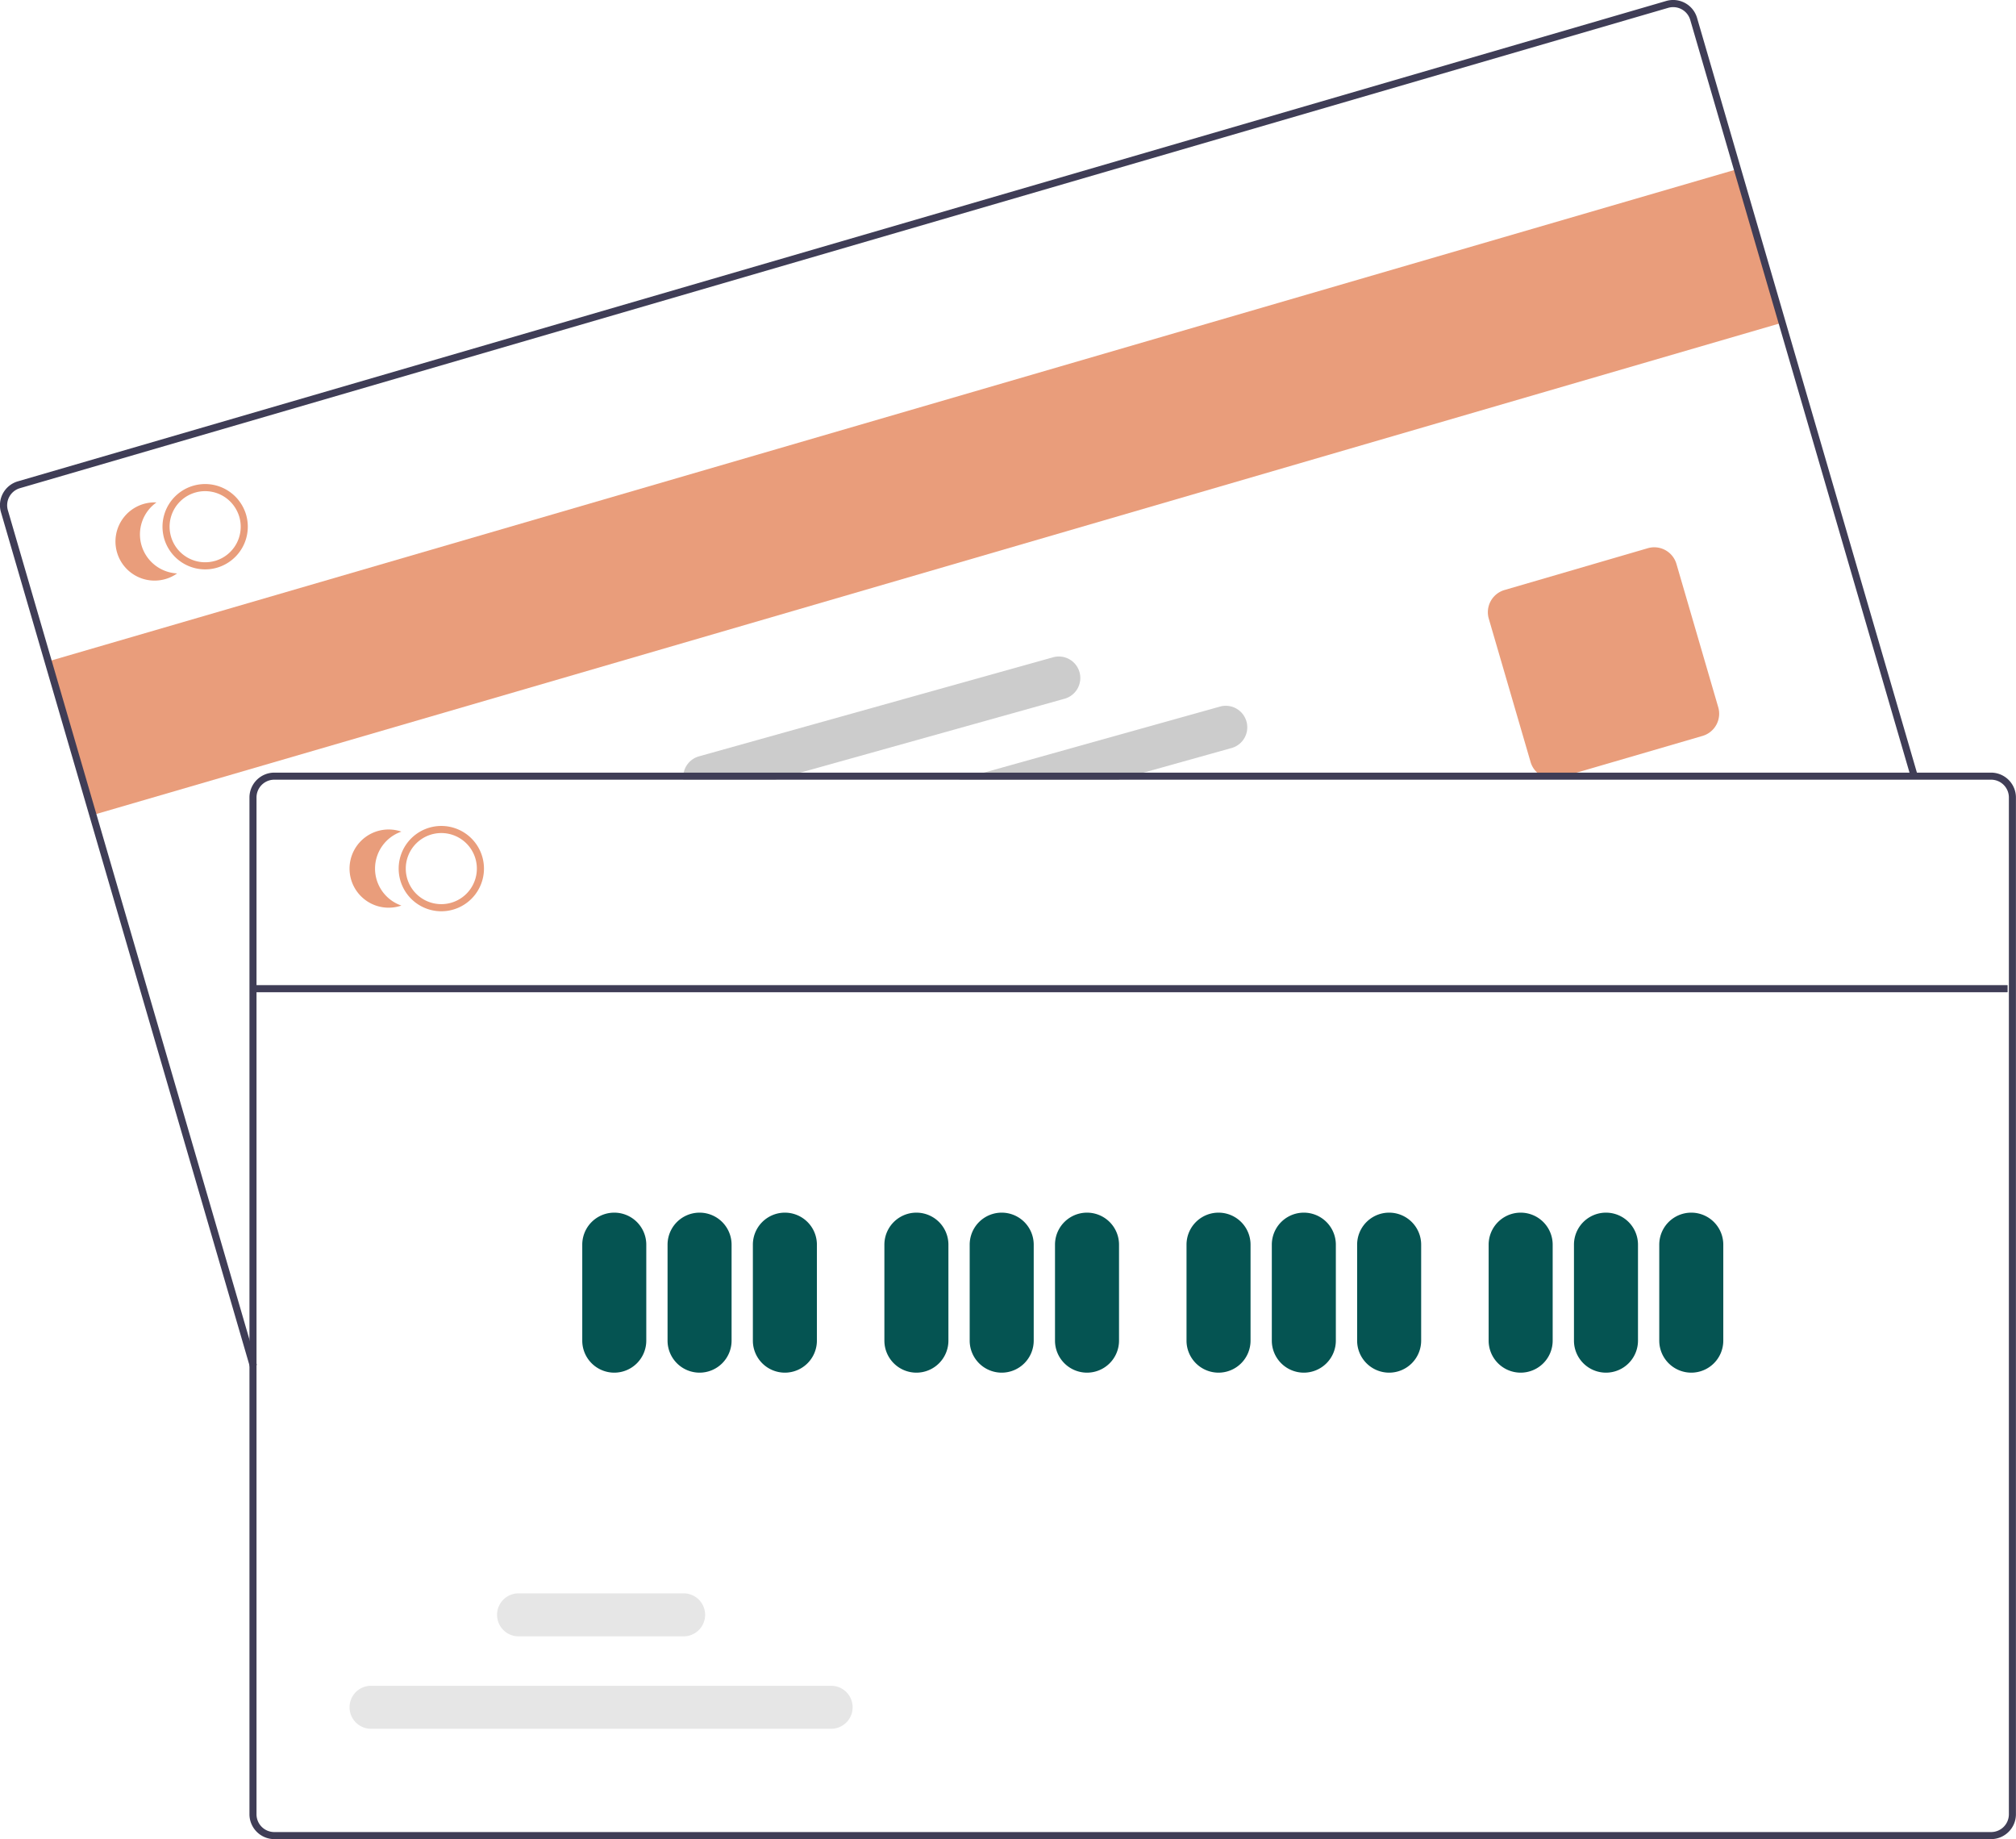 <svg xmlns="http://www.w3.org/2000/svg" width="154.284" height="140.721" viewBox="0 0 154.284 140.721">
    <path transform="rotate(-16.244 179.14 12.388)" style="fill:#e99d7b" d="M0 0h134.652v12.241H0z"/>
    <path d="m335.2 296.077-19.054-65.4a1.9 1.9 0 0 1 1.3-2.361l126.143-36.753a1.906 1.906 0 0 1 2.361 1.3l16.88 57.937-.522.152-16.881-57.938a1.362 1.362 0 0 0-1.686-.925L317.6 228.841a1.36 1.36 0 0 0-.925 1.686l19.054 65.4z" transform="translate(-316.073 -191.489)" style="fill:#3f3d56"/>
    <path d="M739.646 363.139a1.772 1.772 0 0 1-1.7-1.274l-3.2-10.969a1.77 1.77 0 0 1 1.2-2.192l10.969-3.2a1.77 1.77 0 0 1 2.192 1.2l3.2 10.969a1.77 1.77 0 0 1-1.2 2.192l-10.969 3.2a1.763 1.763 0 0 1-.492.074z" transform="translate(-620.81 -303.559)" style="fill:#e99d7b"/>
    <path d="M368.191 330a3.185 3.185 0 0 0-.117-.332 3.264 3.264 0 0 0-6.232 1.814 3.093 3.093 0 0 0 .079.343 3.27 3.27 0 0 0 3.136 2.35 3.2 3.2 0 0 0 .911-.131 3.268 3.268 0 0 0 2.223-4.044zm-2.375 3.523a2.724 2.724 0 0 1-3.373-1.85 3.1 3.1 0 0 1-.076-.343 2.719 2.719 0 0 1 5.179-1.507 2.269 2.269 0 0 1 .122.329 2.721 2.721 0 0 1-1.851 3.373z" transform="translate(-349.355 -290.61)" style="fill:#e99d7b"/>
    <path d="M350.551 336.083a2.993 2.993 0 0 1 1.145-3.28 2.992 2.992 0 1 0 1.582 5.431 2.993 2.993 0 0 1-2.727-2.151z" transform="translate(-339.721 -294.36)" style="fill:#e99d7b"/>
    <path d="M607.788 391.21a1.644 1.644 0 0 0-2.026-1.142l-18.06 5.052-1.945.544h12.214l1.945-.544 6.733-1.882a1.645 1.645 0 0 0 1.139-2.028z" transform="translate(-512.396 -336.005)" style="fill:#ccc"/>
    <path d="M538.619 377.346a1.644 1.644 0 0 0-2.027-1.14l-27.1 7.579a1.651 1.651 0 0 0-1.189 1.787h7.016l1.948-.544 20.212-5.653a1.647 1.647 0 0 0 1.14-2.029z" transform="translate(-456.004 -325.914)" style="fill:#ccc"/>
    <path d="M519.533 408.8H388.145a1.906 1.906 0 0 0-1.9 1.9v77.8a1.906 1.906 0 0 0 1.9 1.9h131.388a1.906 1.906 0 0 0 1.9-1.9v-77.8a1.906 1.906 0 0 0-1.9-1.9zm1.36 79.7a1.361 1.361 0 0 1-1.36 1.36H388.145a1.361 1.361 0 0 1-1.36-1.36v-77.8a1.361 1.361 0 0 1 1.36-1.36h131.388a1.361 1.361 0 0 1 1.36 1.36z" transform="translate(-367.154 -349.684)" style="fill:#3f3d56"/>
    <path d="M431.5 430.329a3.264 3.264 0 1 1 3.264-3.264 3.264 3.264 0 0 1-3.264 3.264zm0-5.985a2.72 2.72 0 1 0 2.72 2.72 2.72 2.72 0 0 0-2.72-2.72z" transform="translate(-397.726 -360.605)" style="fill:#e99d7b"/>
    <path d="M416.361 427.792a2.993 2.993 0 0 1 2.016-2.829 2.992 2.992 0 1 0 0 5.657 2.993 2.993 0 0 1-2.017-2.829z" transform="translate(-387.659 -361.333)" style="fill:#e99d7b"/>
    <path d="M482.329 544.819a2.451 2.451 0 0 1-2.448-2.448v-7.345a2.448 2.448 0 1 1 4.9 0v7.345a2.451 2.451 0 0 1-2.452 2.448z" transform="translate(-435.321 -439.793)" style="fill:#055452"/>
    <path d="M506.329 544.819a2.451 2.451 0 0 1-2.448-2.448v-7.345a2.448 2.448 0 1 1 4.9 0v7.345a2.451 2.451 0 0 1-2.452 2.448z" transform="translate(-452.793 -439.793)" style="fill:#055452"/>
    <path d="M530.329 544.819a2.451 2.451 0 0 1-2.448-2.448v-7.345a2.448 2.448 0 0 1 4.9 0v7.345a2.451 2.451 0 0 1-2.452 2.448z" transform="translate(-470.264 -439.793)" style="fill:#055452"/>
    <path d="M567.329 544.819a2.451 2.451 0 0 1-2.448-2.448v-7.345a2.448 2.448 0 0 1 4.9 0v7.345a2.451 2.451 0 0 1-2.452 2.448z" transform="translate(-497.199 -439.793)" style="fill:#055452"/>
    <path d="M591.329 544.819a2.451 2.451 0 0 1-2.448-2.448v-7.345a2.448 2.448 0 1 1 4.9 0v7.345a2.451 2.451 0 0 1-2.452 2.448z" transform="translate(-514.671 -439.793)" style="fill:#055452"/>
    <path d="M615.329 544.819a2.451 2.451 0 0 1-2.448-2.448v-7.345a2.448 2.448 0 1 1 4.9 0v7.345a2.451 2.451 0 0 1-2.452 2.448z" transform="translate(-532.142 -439.793)" style="fill:#055452"/>
    <path d="M652.329 544.819a2.451 2.451 0 0 1-2.448-2.448v-7.345a2.448 2.448 0 0 1 4.9 0v7.345a2.451 2.451 0 0 1-2.452 2.448z" transform="translate(-559.077 -439.793)" style="fill:#055452"/>
    <path d="M676.329 544.819a2.451 2.451 0 0 1-2.448-2.448v-7.345a2.448 2.448 0 1 1 4.9 0v7.345a2.451 2.451 0 0 1-2.452 2.448z" transform="translate(-576.549 -439.793)" style="fill:#055452"/>
    <path d="M700.329 544.819a2.451 2.451 0 0 1-2.448-2.448v-7.345a2.448 2.448 0 1 1 4.9 0v7.345a2.451 2.451 0 0 1-2.452 2.448z" transform="translate(-594.02 -439.793)" style="fill:#055452"/>
    <path d="M737.329 544.819a2.451 2.451 0 0 1-2.448-2.448v-7.345a2.448 2.448 0 1 1 4.9 0v7.345a2.451 2.451 0 0 1-2.452 2.448z" transform="translate(-620.955 -439.793)" style="fill:#055452"/>
    <path d="M761.329 544.819a2.451 2.451 0 0 1-2.448-2.448v-7.345a2.448 2.448 0 0 1 4.9 0v7.345a2.451 2.451 0 0 1-2.452 2.448z" transform="translate(-638.426 -439.793)" style="fill:#055452"/>
    <path d="M785.329 544.819a2.451 2.451 0 0 1-2.448-2.448v-7.345a2.448 2.448 0 1 1 4.9 0v7.345a2.451 2.451 0 0 1-2.452 2.448z" transform="translate(-655.898 -439.793)" style="fill:#055452"/>
    <path d="M451.268 668.94h-35.211a1.645 1.645 0 0 1 0-3.29h35.211a1.645 1.645 0 1 1 0 3.29z" transform="translate(-387.661 -536.666)" style="fill:#e6e6e6"/>
    <path d="M470.19 642.94h-12.633a1.645 1.645 0 1 1 0-3.29h12.633a1.645 1.645 0 1 1 0 3.29z" transform="translate(-417.872 -517.739)" style="fill:#e6e6e6"/>
    <path transform="translate(19.533 75.375)" style="fill:#3f3d56" d="M0 0h134.108v.544H0z"/>
</svg>
